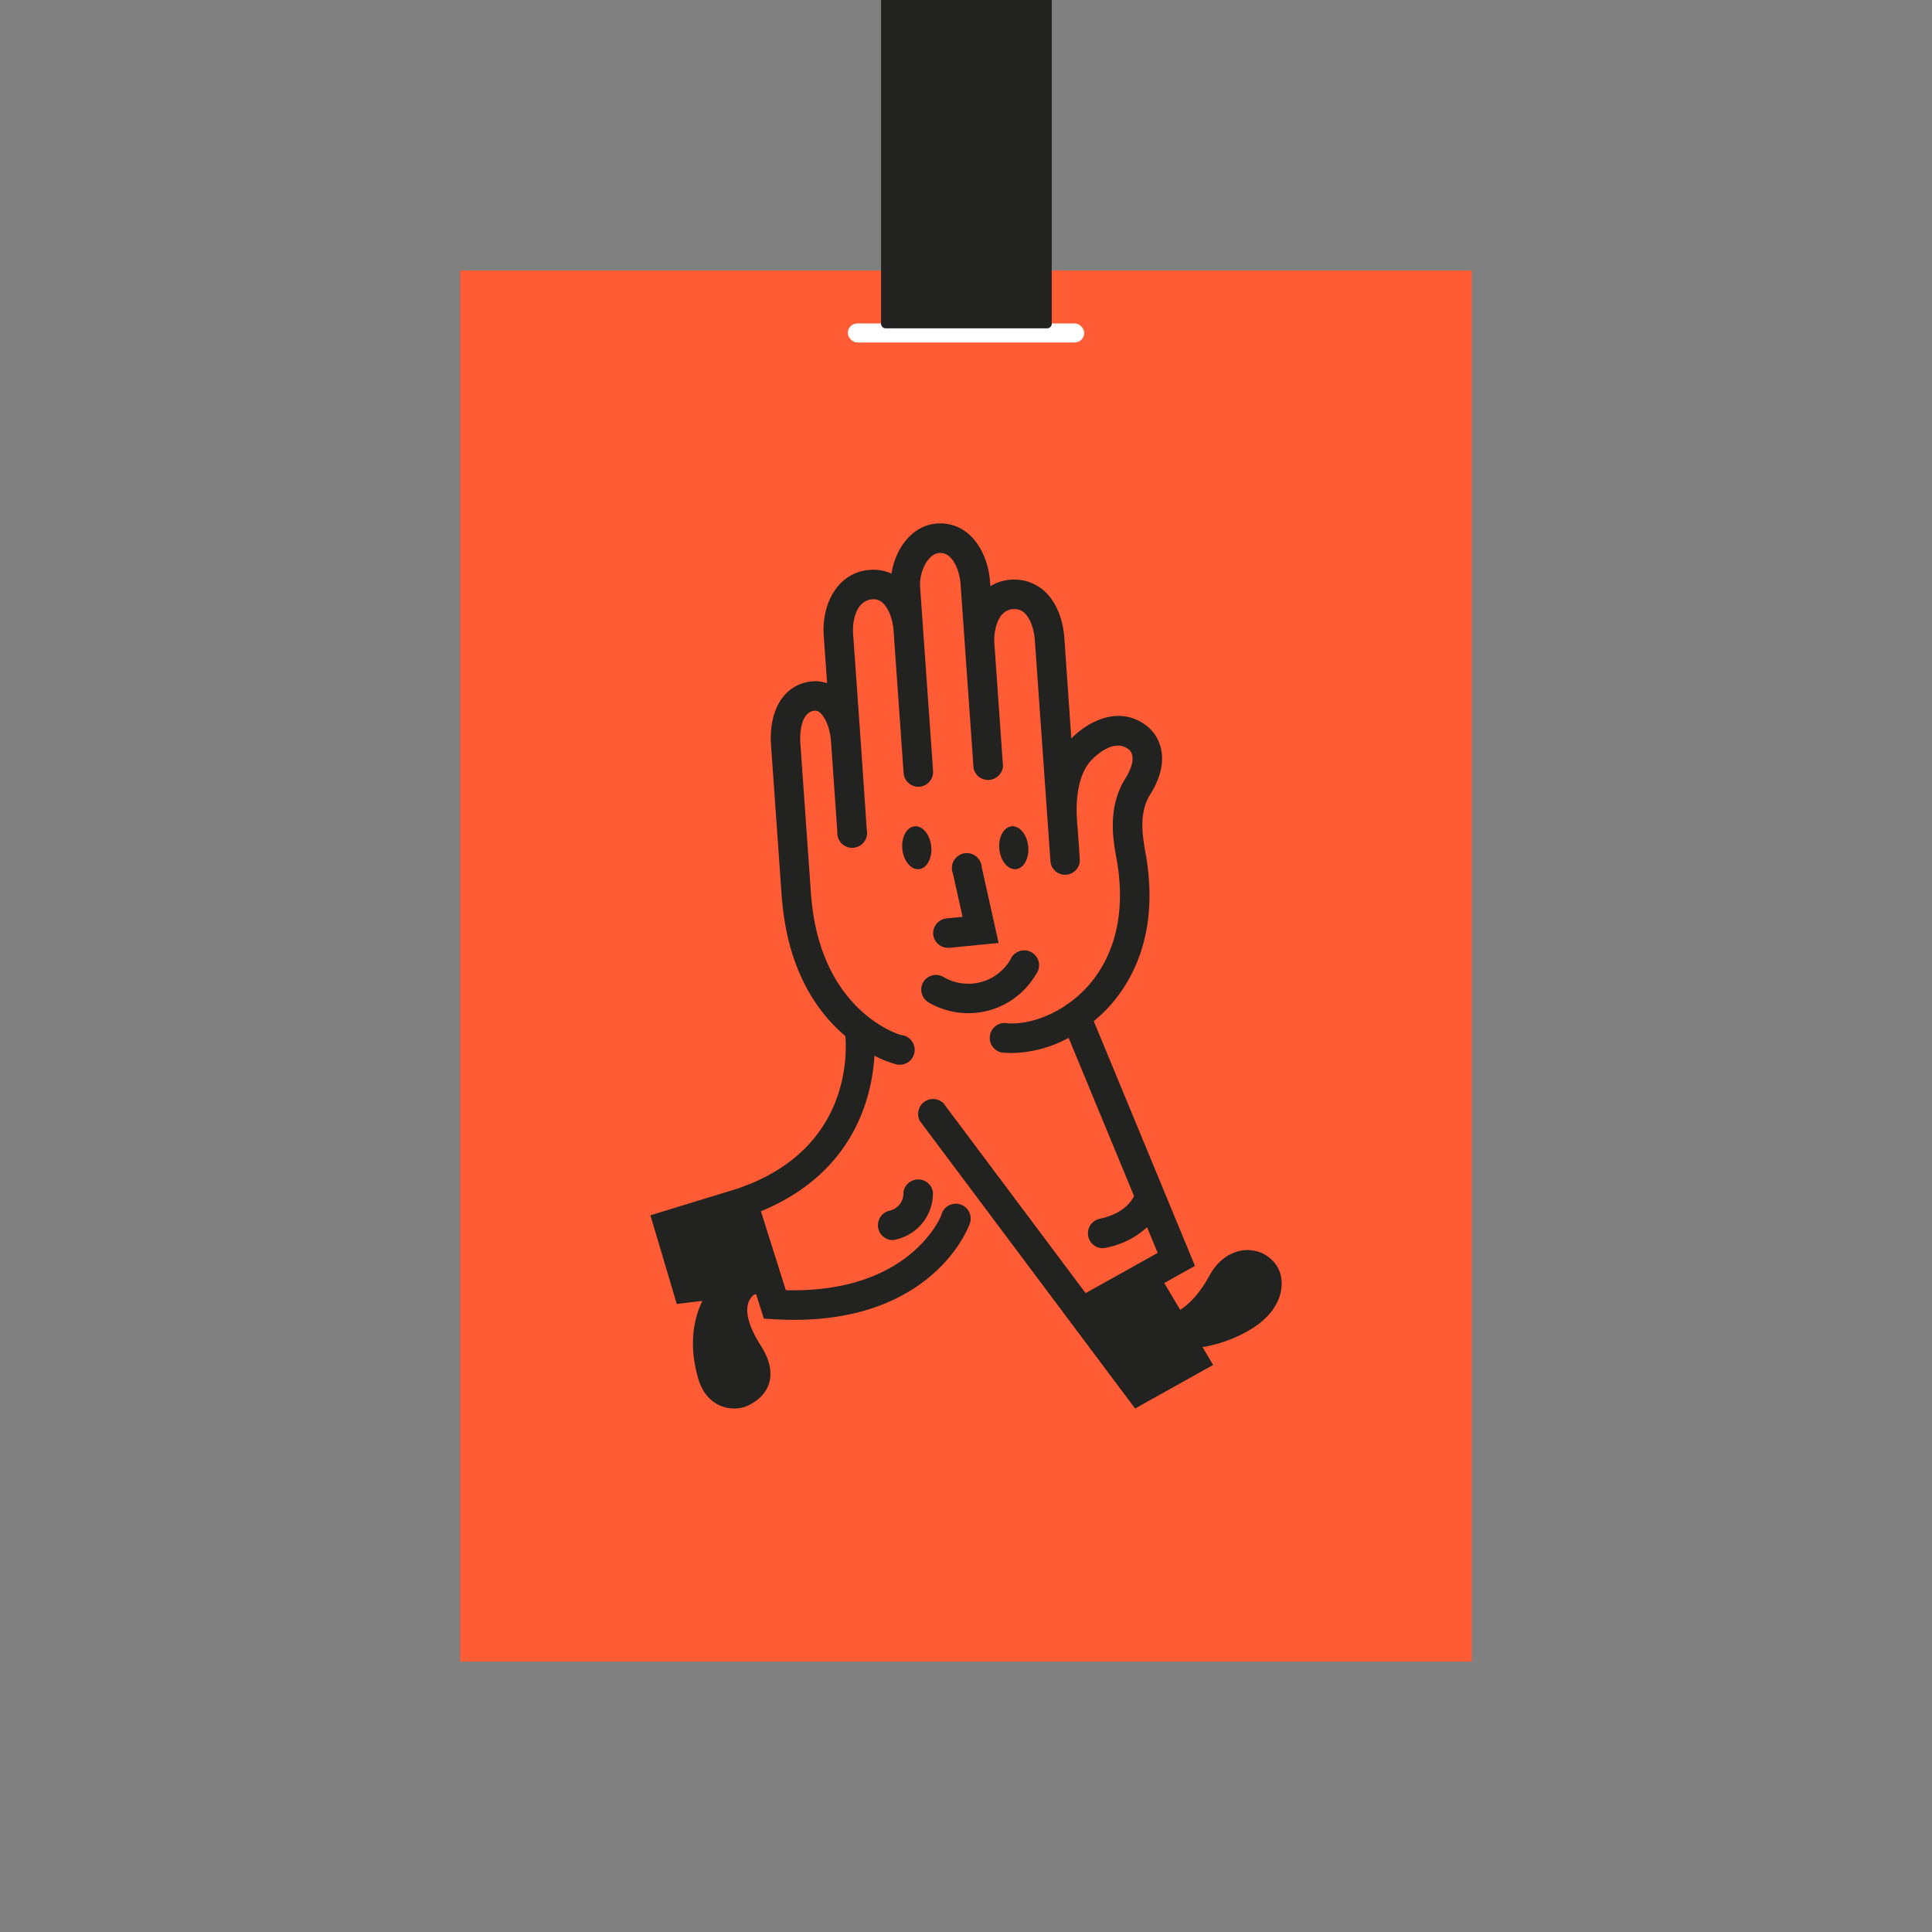 <svg xmlns="http://www.w3.org/2000/svg" viewBox="0 0 648 648"><rect x="0" y="0" width="648" height="648" fill="#808080" stroke="none"/><defs><style>.cls-1{fill:#ff5c35;}.cls-2{fill:#222221;}.cls-3{fill:#fff;}</style></defs><g id="Graphic"><rect class="cls-1" x="154.34" y="90.72" width="339.32" height="466.56"/><path class="cls-2" d="M303,400a5.93,5.93,0,0,1-4.81,6.1,5,5,0,0,0,.89,9.82,4.56,4.56,0,0,0,.9-.08,15.88,15.88,0,0,0,12.93-16A5,5,0,0,0,303,400Z"/><path class="cls-2" d="M306.23,277.24c-2.61.71-4.17,4.45-3.47,8.37s3.39,6.52,6,5.82,4.17-4.46,3.47-8.37S308.85,276.53,306.23,277.24Z"/><path class="cls-2" d="M341.29,291.43c2.61-.71,4.16-4.46,3.47-8.37s-3.39-6.53-6-5.82-4.17,4.45-3.47,8.37S338.67,292.13,341.29,291.43Z"/><path class="cls-2" d="M313,313.44a5,5,0,0,0,4.93,4.46,4,4,0,0,0,.49,0l16.52-1.63-5.69-25.55a5,5,0,1,0-9.67,2.15l3.26,14.63-5.39.54A5,5,0,0,0,313,313.44Z"/><path class="cls-2" d="M309.66,329.41a5,5,0,0,0,1.76,6.78,26.27,26.27,0,0,0,36-9.32,5,5,0,1,0-8.54-5,16.35,16.35,0,0,1-22.42,5.81A5,5,0,0,0,309.66,329.41Z"/><path class="cls-2" d="M428.55,425.12c-4.59-8-16.82-8.39-22.85,2.65-3.28,6-6.71,9.53-9.85,11.56l-5.35-9,10.3-5.75-33.94-82.08a49.83,49.83,0,0,0,5-4.71c8.09-8.85,16.84-24.78,12.56-50.58-1.47-7.81-2.37-14.77,1.44-20.87,6.89-11,3.55-19.28-1.41-23-9-6.82-19.35-1.56-25.13,4.36L357,214.07c-.48-6.78-3-12.64-7-16.09a15.3,15.3,0,0,0-17.82-1.37l-.1-1.36c-.47-6.68-3.2-12.74-7.29-16.22A14.38,14.38,0,0,0,314,175.61c-8.25.76-13.73,8.54-15,16.79a14.51,14.51,0,0,0-7.5-1.24c-10.93,1-15.93,11.85-15.22,22l1.13,16a12,12,0,0,0-5.27-.61c-9.06,1-14.37,9.43-13.53,21.42l3.56,50.42h0l.07,1c0,.1,0,.2.05.3,2,24.07,12,38,21.25,45.82.59,7.43.61,36.17-31.89,49.55l-4.13,1.56-29.38,9L227,437.37l8.58-1.06c-2.65,5.45-4.82,14.15-1.42,26,3,10.3,12,11.5,17,9,6.69-3.29,10.27-10.28,4-20C248,440,251,435.67,253,434.17l.61-.08,2.58,8.18,3.4.2c2.35.15,4.61.21,6.81.21,46.17,0,58.06-30.21,58.56-31.56a5,5,0,1,0-9.27-3.48c-.11.27-10.32,26.19-52.12,25.09l-8.35-26.47,0,0c31.17-12.83,37.23-38.18,38.08-52.18a35.53,35.53,0,0,0,6.74,2.73,5,5,0,1,0,2.13-9.67c-.27-.06-27.37-7.78-30.17-47.47l-3.56-50.42c-.08-1-.57-10.28,4.74-10.88A2.2,2.2,0,0,1,275,239c1.9,1.59,3.43,5.5,3.71,9.53l.13,1.8,2,28.7a5,5,0,1,0,9.88-.7L289,253.1h0l-.24-3.5-.13-1.8h0l-2.5-35.35c-.3-4.32,1.12-10.94,6.28-11.42a4.41,4.41,0,0,1,3.51,1.06c2,1.71,3.5,5.4,3.79,9.41a.13.13,0,0,0,0,.06l3.36,47.72a5,5,0,0,0,4.94,4.61h.35a5,5,0,0,0,4.6-5.3l-4.35-61.67c-.38-5.34,2.78-11.11,6.26-11.43a4.47,4.47,0,0,1,3.48,1.1c2.05,1.74,3.55,5.42,3.83,9.37l4.35,61.68a5,5,0,0,0,9.88-.7l-2.89-41.05s0-.1,0-.16c-.3-4.22,1.11-11.05,6.17-11.42a5,5,0,0,1,3.8,1.17c1.93,1.68,3.32,5.24,3.6,9.29l5.23,74.05a4.34,4.34,0,0,0,.08.52c0,.13,0,.26.07.38a4.18,4.18,0,0,0,.2.56c0,.11.07.23.12.34s.19.31.28.46a4.86,4.86,0,0,0,1.41,1.48l.13.1a3.81,3.81,0,0,0,.57.29,2.24,2.24,0,0,0,.27.13,5.16,5.16,0,0,0,.52.16c.14,0,.26.08.4.1a3.56,3.56,0,0,0,.47.05c.14,0,.27,0,.41,0h.36c.15,0,.29-.06.44-.08s.32,0,.48-.08a3.61,3.61,0,0,0,.46-.17,4.13,4.13,0,0,0,.45-.17c.15-.07.28-.17.42-.25s.27-.16.39-.25.24-.22.36-.33.23-.2.34-.32a4,4,0,0,0,.29-.39c.09-.12.19-.24.27-.37s.15-.29.22-.44.14-.28.19-.42a4.07,4.07,0,0,0,.13-.5,3.27,3.27,0,0,0,.1-.45,4.55,4.55,0,0,0,0-.53c0-.14,0-.26,0-.4-.08-2-.43-6.51-.67-9.78l-.22-2.91c-.61-8.6.74-15.35,3.9-19.51,1.5-2,8.18-8.62,13.3-4.78,2.18,1.64,1.8,5.32-1,9.84-6.18,9.88-4.13,20.76-2.8,27.86,3.61,21.76-3.5,34.94-10.11,42.16a39.7,39.7,0,0,1-6.11,5.4,4.79,4.79,0,0,0-1,.7c-6.81,4.57-14.13,6.39-19.43,6a5,5,0,1,0-.74,9.88c.76.05,1.52.08,2.29.08a41.06,41.06,0,0,0,18.86-5.08l21.94,53.06c-.9,1.87-3.76,6.06-11.79,7.68a5,5,0,0,0,1,9.81,5.52,5.52,0,0,0,1-.09,28,28,0,0,0,14.15-6.94l3.57,8.61-2.86,1.6h0l-21.31,11.89-47.62-63.62a5,5,0,0,0-7.93,5.94l52.81,70.55h0l19.34,25.83,26.19-14.61-3.6-6A45.42,45.42,0,0,0,420.88,445C430.91,438.14,431,429.4,428.55,425.12Z"/><rect class="cls-3" x="284.36" y="108.48" width="79.29" height="6.39" rx="3.19"/><path class="cls-2" d="M295.51,0h57.25a0,0,0,0,1,0,0V108.57a1.56,1.56,0,0,1-1.56,1.56H297.07a1.56,1.56,0,0,1-1.56-1.56V0a0,0,0,0,1,0,0Z"/></g></svg>